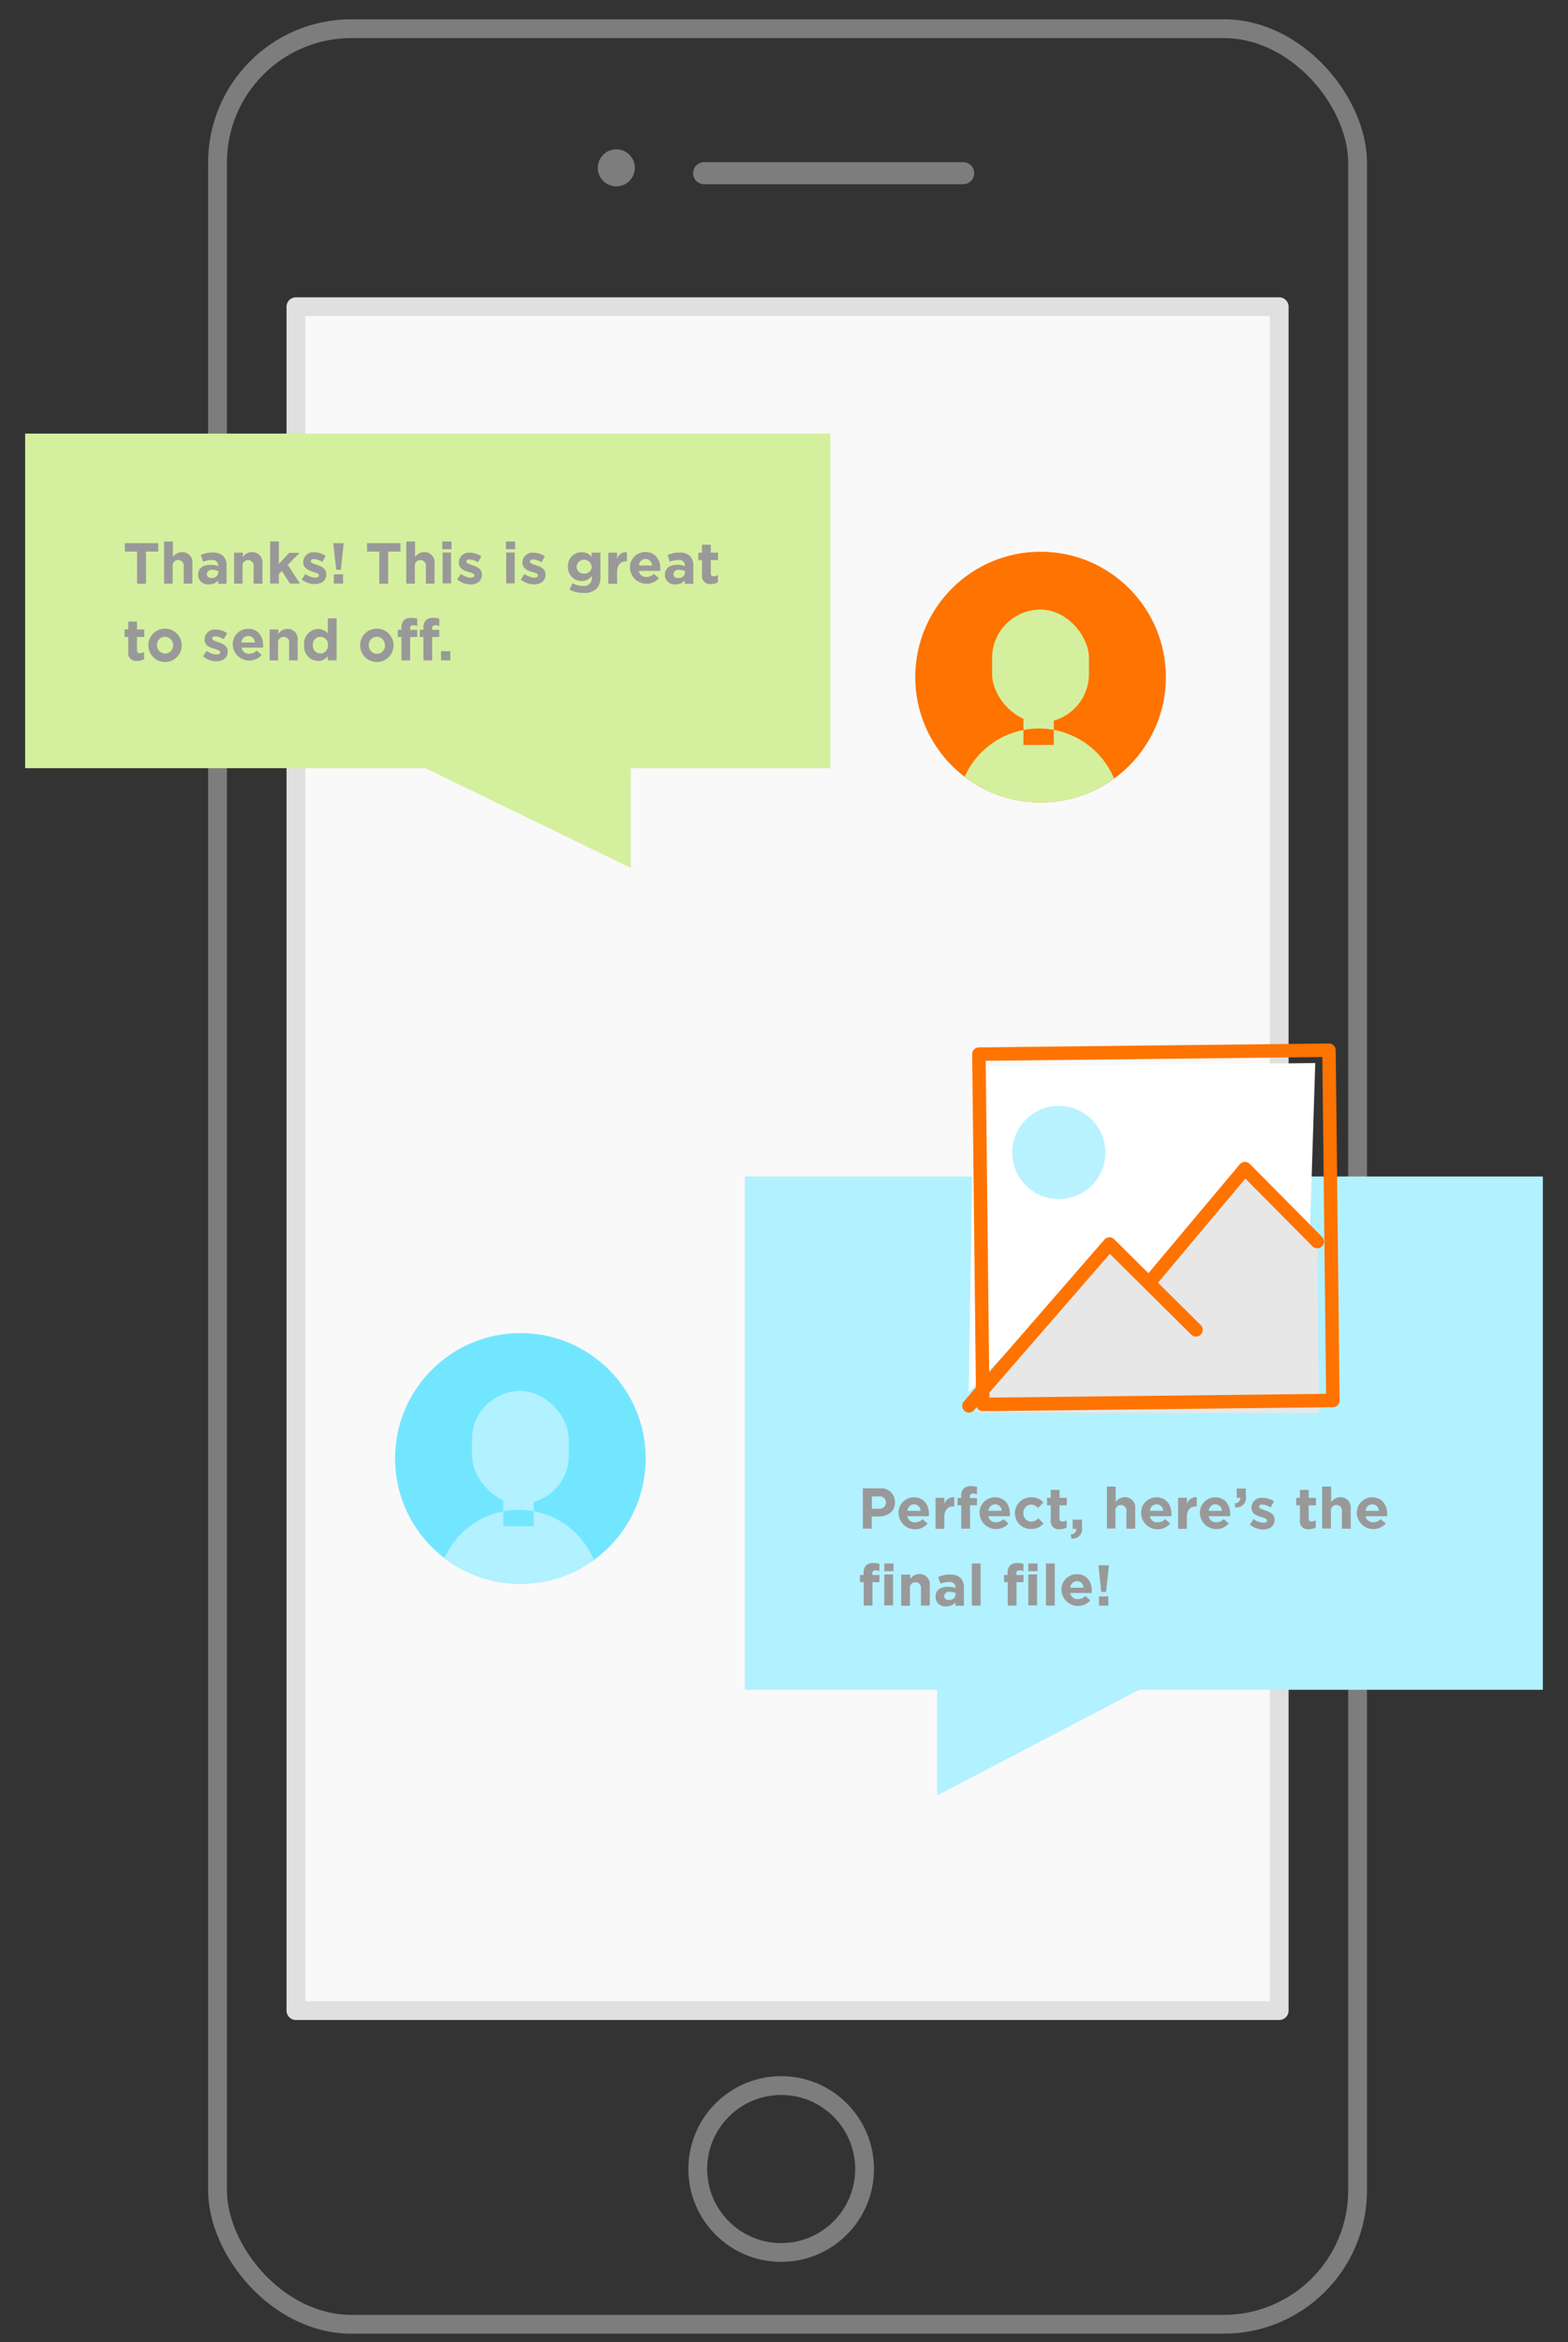 <svg xmlns="http://www.w3.org/2000/svg" viewBox="0 0 284.44 424.65"><rect x="0" y="0" width="284.44" height="424.65" fill="#333333" stroke="none"/><defs><style>.cls-1,.cls-10,.cls-3{fill:none}.cls-1,.cls-3{stroke:#7d7d7d}.cls-1,.cls-10,.cls-2,.cls-3{stroke-linecap:round;stroke-linejoin:round}.cls-1,.cls-2{stroke-width:3.41px}.cls-2{fill:#f9f9f9;stroke:#e0e0e0}.cls-3{stroke-width:4px}.cls-4{fill:rgb(255, 115, 0)}.cls-5{fill:#d4f09e}.cls-6{fill:#73e6ff}.cls-7{fill:#b2f1ff}.cls-8{fill:#e7e7e7}.cls-9{fill:#fff}.cls-10{stroke:rgb(255, 115, 0);stroke-width:2.44px}.cls-11{fill:#b9f2ff}.cls-12{fill:#999}.cls-13{fill:#7d7d7d}</style></defs><title>16-0412_HIW</title><rect class="cls-1" x="39.46" y="5.2" width="206.81" height="416.2" rx="24.28" ry="24.28"/><path class="cls-2" d="M53.68 55.61h178.37v308.92H53.68z"/><circle class="cls-1" cx="141.71" cy="393.25" r="15.13"/><path class="cls-3" d="M127.73 31.4h47"/><circle class="cls-4" cx="188.76" cy="122.76" r="22.73"/><rect class="cls-5" x="179.97" y="110.52" width="17.57" height="20.46" rx="8.78" ry="8.78"/><path class="cls-5" d="M185.65 129.54h5.52v5.52h-5.52zm2.81 2.54a14.75 14.75 0 0 0-13.46 8.74 22.61 22.61 0 0 0 27.09.33 14.76 14.76 0 0 0-13.63-9.07z"/><circle class="cls-6" cx="94.4" cy="264.42" r="22.73"/><rect class="cls-7" x="85.62" y="252.19" width="17.57" height="20.46" rx="8.78" ry="8.78"/><path class="cls-7" d="M91.3 271.2h5.52v5.52H91.3zm2.81 2.54a14.75 14.75 0 0 0-13.47 8.74 22.61 22.61 0 0 0 27.09.33 14.76 14.76 0 0 0-13.62-9.07z"/><path class="cls-5" d="M150.62 78.61v60.67h-36.19v18.09L77.2 139.28H4.56V78.61h146.06z"/><path class="cls-7" d="M135.11 213.3v93.06h34.9v19.15l36.66-19.15h73.21V213.3H135.11z"/><path class="cls-8" d="M201.26 225.55l-24.11 26.42.06 4.12 62.09.15-.35-31.14-13.11-13.23-16.88 19.23-7.7-5.55z"/><path class="cls-9" d="M225.84 211.87l11.79 11.26.96-30.4-61.96.7-.89 58.96 25.52-26.84 7.24 6.42 17.34-20.1"/><path class="cls-10" d="M175.77 254.88l25.49-29.33 15.7 15.56m-8.55-8.47l17.43-20.77 13.11 13.23"/><circle class="cls-11" cx="192.09" cy="208.94" r="8.45" transform="rotate(-.64 193.096 210.57)"/><path class="cls-10" d="M177.576 191.118l63.506-.71.71 63.507-63.507.71z"/><path class="cls-12" d="M156.55 269.84h3a2.51 2.51 0 0 1 2.8 2.53c0 1.69-1.32 2.57-3 2.57h-1.22v2.2h-1.61v-7.32zm2.88 3.69a1.13 1.13 0 0 0 1.28-1.11 1.11 1.11 0 0 0-1.31-1.11h-1.24v2.24h1.28zm3.57.86a2.79 2.79 0 0 1 2.77-2.92c1.87 0 2.73 1.45 2.73 3v.42h-3.9A1.3 1.3 0 0 0 166 276a1.84 1.84 0 0 0 1.36-.57l.91.8a3 3 0 0 1-5.27-1.84zm4-.47a1.2 1.2 0 0 0-1.18-1.19 1.25 1.25 0 0 0-1.21 1.19H167zm2.72-2.37h1.59v1.13a1.73 1.73 0 0 1 1.79-1.23v1.66h-.1c-1.06 0-1.7.64-1.7 2v2.07h-1.59v-5.6zm4.64 1.36h-.66v-1.31h.66v-.36a1.85 1.85 0 0 1 .45-1.36 1.74 1.74 0 0 1 1.29-.44 3.52 3.52 0 0 1 1.13.16v1.32a2 2 0 0 0-.72-.14.52.52 0 0 0-.57.61v.22h1.29v1.3h-1.26v4.24h-1.59v-4.24zm3.34 1.48a2.79 2.79 0 0 1 2.77-2.92c1.87 0 2.73 1.45 2.73 3v.42h-3.9a1.3 1.3 0 0 0 1.37 1.1 1.84 1.84 0 0 0 1.36-.57l.91.8a3 3 0 0 1-5.24-1.83zm4-.47a1.2 1.2 0 0 0-1.18-1.19 1.25 1.25 0 0 0-1.21 1.19h2.39zm2.41.47a2.88 2.88 0 0 1 2.94-2.92 2.75 2.75 0 0 1 2.24.94l-1 1a1.64 1.64 0 0 0-1.28-.62 1.43 1.43 0 0 0-1.36 1.53 1.44 1.44 0 0 0 1.42 1.55 1.77 1.77 0 0 0 1.29-.6l.93.94a2.82 2.82 0 0 1-2.29 1 2.86 2.86 0 0 1-2.89-2.82zm6.5 1.18v-2.65h-.67v-1.36h.67v-1.43h1.59v1.43h1.32v1.36h-1.32v2.39a.46.46 0 0 0 .51.54 1.62 1.62 0 0 0 .78-.2v1.28a2.34 2.34 0 0 1-1.25.32 1.44 1.44 0 0 1-1.63-1.68zm3.63 2.62a.94.94 0 0 0 1-1h-.65v-1.67h1.69v1.41a1.71 1.71 0 0 1-1.93 2zm6.56-8.66h1.59v2.82a2 2 0 0 1 1.64-.9 1.84 1.84 0 0 1 1.9 2.08v3.63h-1.59V274a1 1 0 0 0-1-1.14 1 1 0 0 0-1 1.14v3.13h-1.54v-7.63zm6.2 4.86a2.79 2.79 0 0 1 2.77-2.92c1.87 0 2.73 1.45 2.73 3v.42h-3.9A1.3 1.3 0 0 0 210 276a1.84 1.84 0 0 0 1.36-.57l.91.8a3 3 0 0 1-5.27-1.84zm4-.47a1.2 1.2 0 0 0-1.18-1.19 1.25 1.25 0 0 0-1.21 1.19H211zm2.72-2.37h1.59v1.13a1.73 1.73 0 0 1 1.79-1.23v1.66h-.1c-1.06 0-1.7.64-1.7 2v2.07h-1.59v-5.6zm3.94 2.84a2.79 2.79 0 0 1 2.77-2.92c1.87 0 2.73 1.45 2.73 3v.42h-3.9a1.3 1.3 0 0 0 1.37 1.1 1.84 1.84 0 0 0 1.36-.57l.91.8a3 3 0 0 1-5.24-1.83zm4-.47a1.2 1.2 0 0 0-1.18-1.19 1.25 1.25 0 0 0-1.21 1.19h2.39zm2.34-1.37a.94.94 0 0 0 1-1h-.65v-1.67H226v1.41a1.71 1.71 0 0 1-1.93 2zm2.73 3.86l.68-1a3.17 3.17 0 0 0 1.77.67c.46 0 .67-.17.67-.42 0-.34-.54-.46-1.16-.65-.78-.23-1.67-.6-1.67-1.68a1.83 1.83 0 0 1 2-1.78 3.88 3.88 0 0 1 2.09.65l-.61 1.1a3.32 3.32 0 0 0-1.52-.52c-.39 0-.59.17-.59.39 0 .31.53.46 1.14.67.78.26 1.69.64 1.69 1.66 0 1.24-.93 1.81-2.14 1.81a3.92 3.92 0 0 1-2.35-.9zm9.08-.84v-2.65h-.67v-1.36h.67v-1.43h1.59v1.43h1.32v1.36h-1.32v2.39a.46.46 0 0 0 .51.54 1.62 1.62 0 0 0 .78-.2v1.28a2.34 2.34 0 0 1-1.25.32 1.44 1.44 0 0 1-1.63-1.68zm4.08-6.04h1.59v2.82a2 2 0 0 1 1.64-.9 1.84 1.84 0 0 1 1.9 2.08v3.63h-1.59V274a1 1 0 0 0-1-1.14 1 1 0 0 0-1 1.14v3.13h-1.59v-7.63zm6.24 4.86a2.79 2.79 0 0 1 2.77-2.92c1.87 0 2.73 1.45 2.73 3v.42h-3.9a1.3 1.3 0 0 0 1.37 1.1 1.84 1.84 0 0 0 1.36-.57l.91.8a3 3 0 0 1-5.24-1.83zm4-.47a1.2 1.2 0 0 0-1.18-1.19 1.25 1.25 0 0 0-1.21 1.19h2.39zm-93.48 12.93H156v-1.31h.66v-.36a1.85 1.85 0 0 1 .45-1.36 1.74 1.74 0 0 1 1.29-.44 3.52 3.52 0 0 1 1.13.16v1.32a2 2 0 0 0-.72-.14.52.52 0 0 0-.57.61v.22h1.29v1.3h-1.26v4.24h-1.59v-4.24zm3.76-3.39h1.67v1.41h-1.67v-1.41zm0 2H162v5.6h-1.59v-5.6zm3.12.03h1.59v.79a2 2 0 0 1 1.64-.9 1.84 1.84 0 0 1 1.9 2.08v3.63h-1.59V288a1 1 0 0 0-1-1.14 1 1 0 0 0-1 1.14v3.13h-1.59v-5.6zm6.18 3.99c0-1.22.93-1.79 2.26-1.79a4 4 0 0 1 1.37.23v-.09a1 1 0 0 0-1.2-1 4.12 4.12 0 0 0-1.55.3l-.4-1.21a4.94 4.94 0 0 1 2.17-.45 2.59 2.59 0 0 1 1.89.63 2.44 2.44 0 0 1 .61 1.79v3.25h-1.54v-.61a2.15 2.15 0 0 1-1.69.71 1.73 1.73 0 0 1-1.92-1.76zm3.65-.37v-.28a2.47 2.47 0 0 0-1-.21.89.89 0 0 0-1.1.77.74.74 0 0 0 .87.68 1.08 1.08 0 0 0 1.22-.96zm2.94-5.65h1.59v7.63h-1.59v-7.63zm6.49 3.39h-.66v-1.31h.66v-.36a1.85 1.85 0 0 1 .45-1.36 1.74 1.74 0 0 1 1.29-.44 3.52 3.52 0 0 1 1.13.16v1.32a2 2 0 0 0-.72-.14.52.52 0 0 0-.57.61v.22h1.29v1.3h-1.26v4.24h-1.59v-4.24zm3.75-3.39h1.67v1.41h-1.67v-1.41zm0 2h1.59v5.6h-1.59v-5.6zm3.2-2h1.59v7.63h-1.59v-7.63zm2.81 4.86a2.79 2.79 0 0 1 2.77-2.92c1.87 0 2.73 1.45 2.73 3v.42h-3.9a1.3 1.3 0 0 0 1.37 1.1 1.84 1.84 0 0 0 1.36-.57l.91.8a3 3 0 0 1-5.24-1.83zm4-.47a1.2 1.2 0 0 0-1.18-1.19 1.25 1.25 0 0 0-1.21 1.19h2.39zm2.73-3.85v-.21h1.86v.21l-.49 4.62h-.88zm.08 5.44h1.69v1.67h-1.69v-1.67zM24.87 100h-2.22v-1.52h6.06V100h-2.23v5.83h-1.61V100zm4.9-1.83h1.59V101a2 2 0 0 1 1.64-.9 1.84 1.84 0 0 1 1.9 2.08v3.63h-1.58v-3.13a1 1 0 0 0-1-1.14 1 1 0 0 0-1 1.14v3.13h-1.55v-7.64zm6.18 6.02c0-1.22.93-1.79 2.26-1.79a4 4 0 0 1 1.37.23v-.09a1 1 0 0 0-1.2-1 4.12 4.12 0 0 0-1.55.3l-.4-1.21a4.94 4.94 0 0 1 2.17-.45 2.59 2.59 0 0 1 1.89.63 2.44 2.44 0 0 1 .61 1.79v3.25h-1.53v-.61a2.15 2.15 0 0 1-1.69.71 1.73 1.73 0 0 1-1.93-1.76zm3.65-.37v-.28a2.46 2.46 0 0 0-1-.21.89.89 0 0 0-1.1.77.74.74 0 0 0 .87.68 1.08 1.08 0 0 0 1.23-.96zm2.87-3.62h1.59v.8a2 2 0 0 1 1.64-.9 1.84 1.84 0 0 1 1.9 2.08v3.63H46v-3.13a1 1 0 0 0-1-1.14 1 1 0 0 0-1 1.14v3.13h-1.53v-5.6zM49 98.17h1.59v4.07l1.86-2h1.9l-2.15 2.16 2.21 3.4h-1.82l-1.46-2.29-.55.59v1.7H49v-7.63zm5.73 6.89l.68-1a3.17 3.17 0 0 0 1.77.67c.46 0 .67-.17.67-.42 0-.34-.54-.46-1.16-.65-.79-.3-1.69-.66-1.69-1.75a1.83 1.83 0 0 1 2-1.78 3.88 3.88 0 0 1 2.09.65l-.61 1.1a3.32 3.32 0 0 0-1.52-.52c-.39 0-.59.17-.59.39 0 .31.53.46 1.14.67.78.26 1.69.64 1.69 1.66 0 1.24-.93 1.81-2.14 1.81a3.92 3.92 0 0 1-2.33-.83zm5.73-6.37v-.21h1.86v.21l-.49 4.62H61zm.08 5.44h1.69v1.67h-1.68v-1.67zM68.8 100h-2.22v-1.52h6.06V100h-2.23v5.83H68.8V100zm4.9-1.83h1.59V101a2 2 0 0 1 1.64-.9 1.84 1.84 0 0 1 1.9 2.08v3.63h-1.58v-3.13a1 1 0 0 0-1-1.14 1 1 0 0 0-1 1.14v3.13H73.7v-7.64zm6.54 0h1.67v1.41h-1.67v-1.41zm0 2h1.59v5.6h-1.54v-5.6zm2.69 4.89l.68-1a3.17 3.17 0 0 0 1.77.67c.46 0 .67-.17.67-.42 0-.34-.54-.46-1.16-.65-.78-.23-1.67-.6-1.67-1.68a1.83 1.83 0 0 1 2-1.78 3.88 3.88 0 0 1 2.09.65l-.61 1.1a3.32 3.32 0 0 0-1.52-.52c-.39 0-.59.17-.59.39 0 .31.53.46 1.14.67.78.26 1.69.64 1.69 1.66 0 1.24-.93 1.81-2.14 1.81a3.92 3.92 0 0 1-2.35-.9zm8.85-6.89h1.67v1.41h-1.67v-1.41zm0 2h1.59v5.6h-1.55v-5.6zm2.69 4.89l.68-1a3.17 3.17 0 0 0 1.77.67c.46 0 .67-.17.67-.42 0-.34-.54-.46-1.16-.65-.78-.23-1.67-.6-1.67-1.68a1.83 1.83 0 0 1 2-1.78 3.88 3.88 0 0 1 2.09.65l-.61 1.1a3.32 3.32 0 0 0-1.52-.52c-.39 0-.59.17-.59.39 0 .31.53.46 1.14.67.78.26 1.69.64 1.69 1.66 0 1.24-.93 1.81-2.14 1.81a3.92 3.92 0 0 1-2.35-.9zm8.85 1.85l.54-1.19a3.65 3.65 0 0 0 1.89.51 1.38 1.38 0 0 0 1.6-1.53v-.27a2.19 2.19 0 0 1-1.83.91 2.46 2.46 0 0 1-2.49-2.61 2.47 2.47 0 0 1 2.49-2.61 2.27 2.27 0 0 1 1.81.84v-.76h1.59v4.34a3 3 0 0 1-.71 2.21 3.28 3.28 0 0 1-2.41.75 5.32 5.32 0 0 1-2.48-.59zm4-4.18a1.37 1.37 0 0 0-2.73 0A1.28 1.28 0 0 0 106 104a1.29 1.29 0 0 0 1.35-1.28zm3.02-2.53h1.59v1.13a1.73 1.73 0 0 1 1.79-1.23v1.66h-.08c-1.06 0-1.7.64-1.7 2v2.07h-1.59v-5.6zm3.94 2.8a2.79 2.79 0 0 1 2.77-2.92c1.87 0 2.73 1.45 2.73 3v.42h-3.9a1.3 1.3 0 0 0 1.37 1.1 1.84 1.84 0 0 0 1.36-.57l.91.8a3 3 0 0 1-5.24-1.83zm4-.47a1.2 1.2 0 0 0-1.18-1.19 1.25 1.25 0 0 0-1.21 1.19h2.39zm2.34 1.66c0-1.22.93-1.79 2.26-1.79a4 4 0 0 1 1.37.23v-.09a1 1 0 0 0-1.2-1 4.12 4.12 0 0 0-1.55.3l-.4-1.21a4.94 4.94 0 0 1 2.17-.45 2.59 2.59 0 0 1 1.89.63 2.44 2.44 0 0 1 .61 1.79v3.25h-1.54v-.61a2.15 2.15 0 0 1-1.69.71 1.73 1.73 0 0 1-1.92-1.76zm3.65-.37v-.28a2.46 2.46 0 0 0-1-.21.89.89 0 0 0-1.1.77.74.74 0 0 0 .87.68 1.08 1.08 0 0 0 1.23-.96zm3.08.39v-2.66h-.67v-1.35h.67v-1.44h1.59v1.43h1.32v1.36h-1.32v2.39a.46.46 0 0 0 .51.54 1.62 1.62 0 0 0 .78-.2v1.28a2.34 2.34 0 0 1-1.25.32 1.44 1.44 0 0 1-1.63-1.67zM23.26 118.14v-2.66h-.67v-1.36h.67v-1.42h1.59v1.43h1.32v1.36h-1.32v2.39a.46.46 0 0 0 .51.54 1.62 1.62 0 0 0 .78-.2v1.28a2.34 2.34 0 0 1-1.25.32 1.44 1.44 0 0 1-1.63-1.68zm3.65-1.14a3 3 0 0 1 6.06 0 3 3 0 0 1-6.06 0zm4.49 0a1.49 1.49 0 0 0-1.47-1.55 1.44 1.44 0 0 0-1.45 1.53 1.49 1.49 0 0 0 1.52 1.51 1.44 1.44 0 0 0 1.41-1.49zm5.42 2l.68-1a3.17 3.17 0 0 0 1.77.67c.46 0 .67-.17.67-.42 0-.34-.54-.46-1.16-.65-.78-.23-1.67-.6-1.67-1.68a1.83 1.83 0 0 1 2-1.78 3.88 3.88 0 0 1 2.09.65l-.61 1.1a3.32 3.32 0 0 0-1.52-.52c-.39 0-.59.17-.59.39 0 .31.53.46 1.14.67.78.26 1.69.64 1.69 1.66 0 1.24-.93 1.81-2.14 1.81a3.92 3.92 0 0 1-2.35-.9zm5.41-2a2.79 2.79 0 0 1 2.77-3c1.87 0 2.73 1.45 2.73 3v.42h-3.9a1.3 1.3 0 0 0 1.37 1.1 1.84 1.84 0 0 0 1.36-.57l.91.8a3 3 0 0 1-5.24-1.75zm4-.47A1.2 1.2 0 0 0 45 115.3a1.25 1.25 0 0 0-1.21 1.19h2.39zm2.68-2.4h1.59v.79a2 2 0 0 1 1.64-.9A1.84 1.84 0 0 1 54 116.1v3.63h-1.55v-3.13a1 1 0 0 0-1-1.14 1 1 0 0 0-1 1.14v3.13h-1.54v-5.6zm6.26 2.81a2.63 2.63 0 0 1 2.55-2.9 2.15 2.15 0 0 1 1.75.84v-2.78h1.59v7.63h-1.6v-.8a2.06 2.06 0 0 1-1.75.91 2.64 2.64 0 0 1-2.54-2.9zm4.32 0a1.37 1.37 0 1 0-2.73 0 1.37 1.37 0 1 0 2.72 0zm5.84.06a3 3 0 0 1 6.06 0 3 3 0 0 1-6.06 0zm4.49 0a1.49 1.49 0 0 0-1.47-1.55 1.44 1.44 0 0 0-1.45 1.53 1.49 1.49 0 0 0 1.47 1.55 1.44 1.44 0 0 0 1.46-1.53zm3-1.51h-.66v-1.31h.66v-.36a1.85 1.85 0 0 1 .45-1.36 1.74 1.74 0 0 1 1.29-.44 3.52 3.52 0 0 1 1.13.16v1.32a2 2 0 0 0-.72-.14.52.52 0 0 0-.57.61v.22h1.29v1.3H74.4v4.24h-1.58v-4.24zm3.99 0h-.66v-1.31h.66v-.36a1.85 1.85 0 0 1 .45-1.36 1.74 1.74 0 0 1 1.29-.44 3.52 3.52 0 0 1 1.13.16v1.32a2 2 0 0 0-.72-.14.52.52 0 0 0-.57.61v.22h1.29v1.3H78.4v4.24h-1.59v-4.24zm3.19 2.57h1.69v1.67H80v-1.67z"/><circle class="cls-13" cx="111.8" cy="30.43" r="3.36"/></svg>